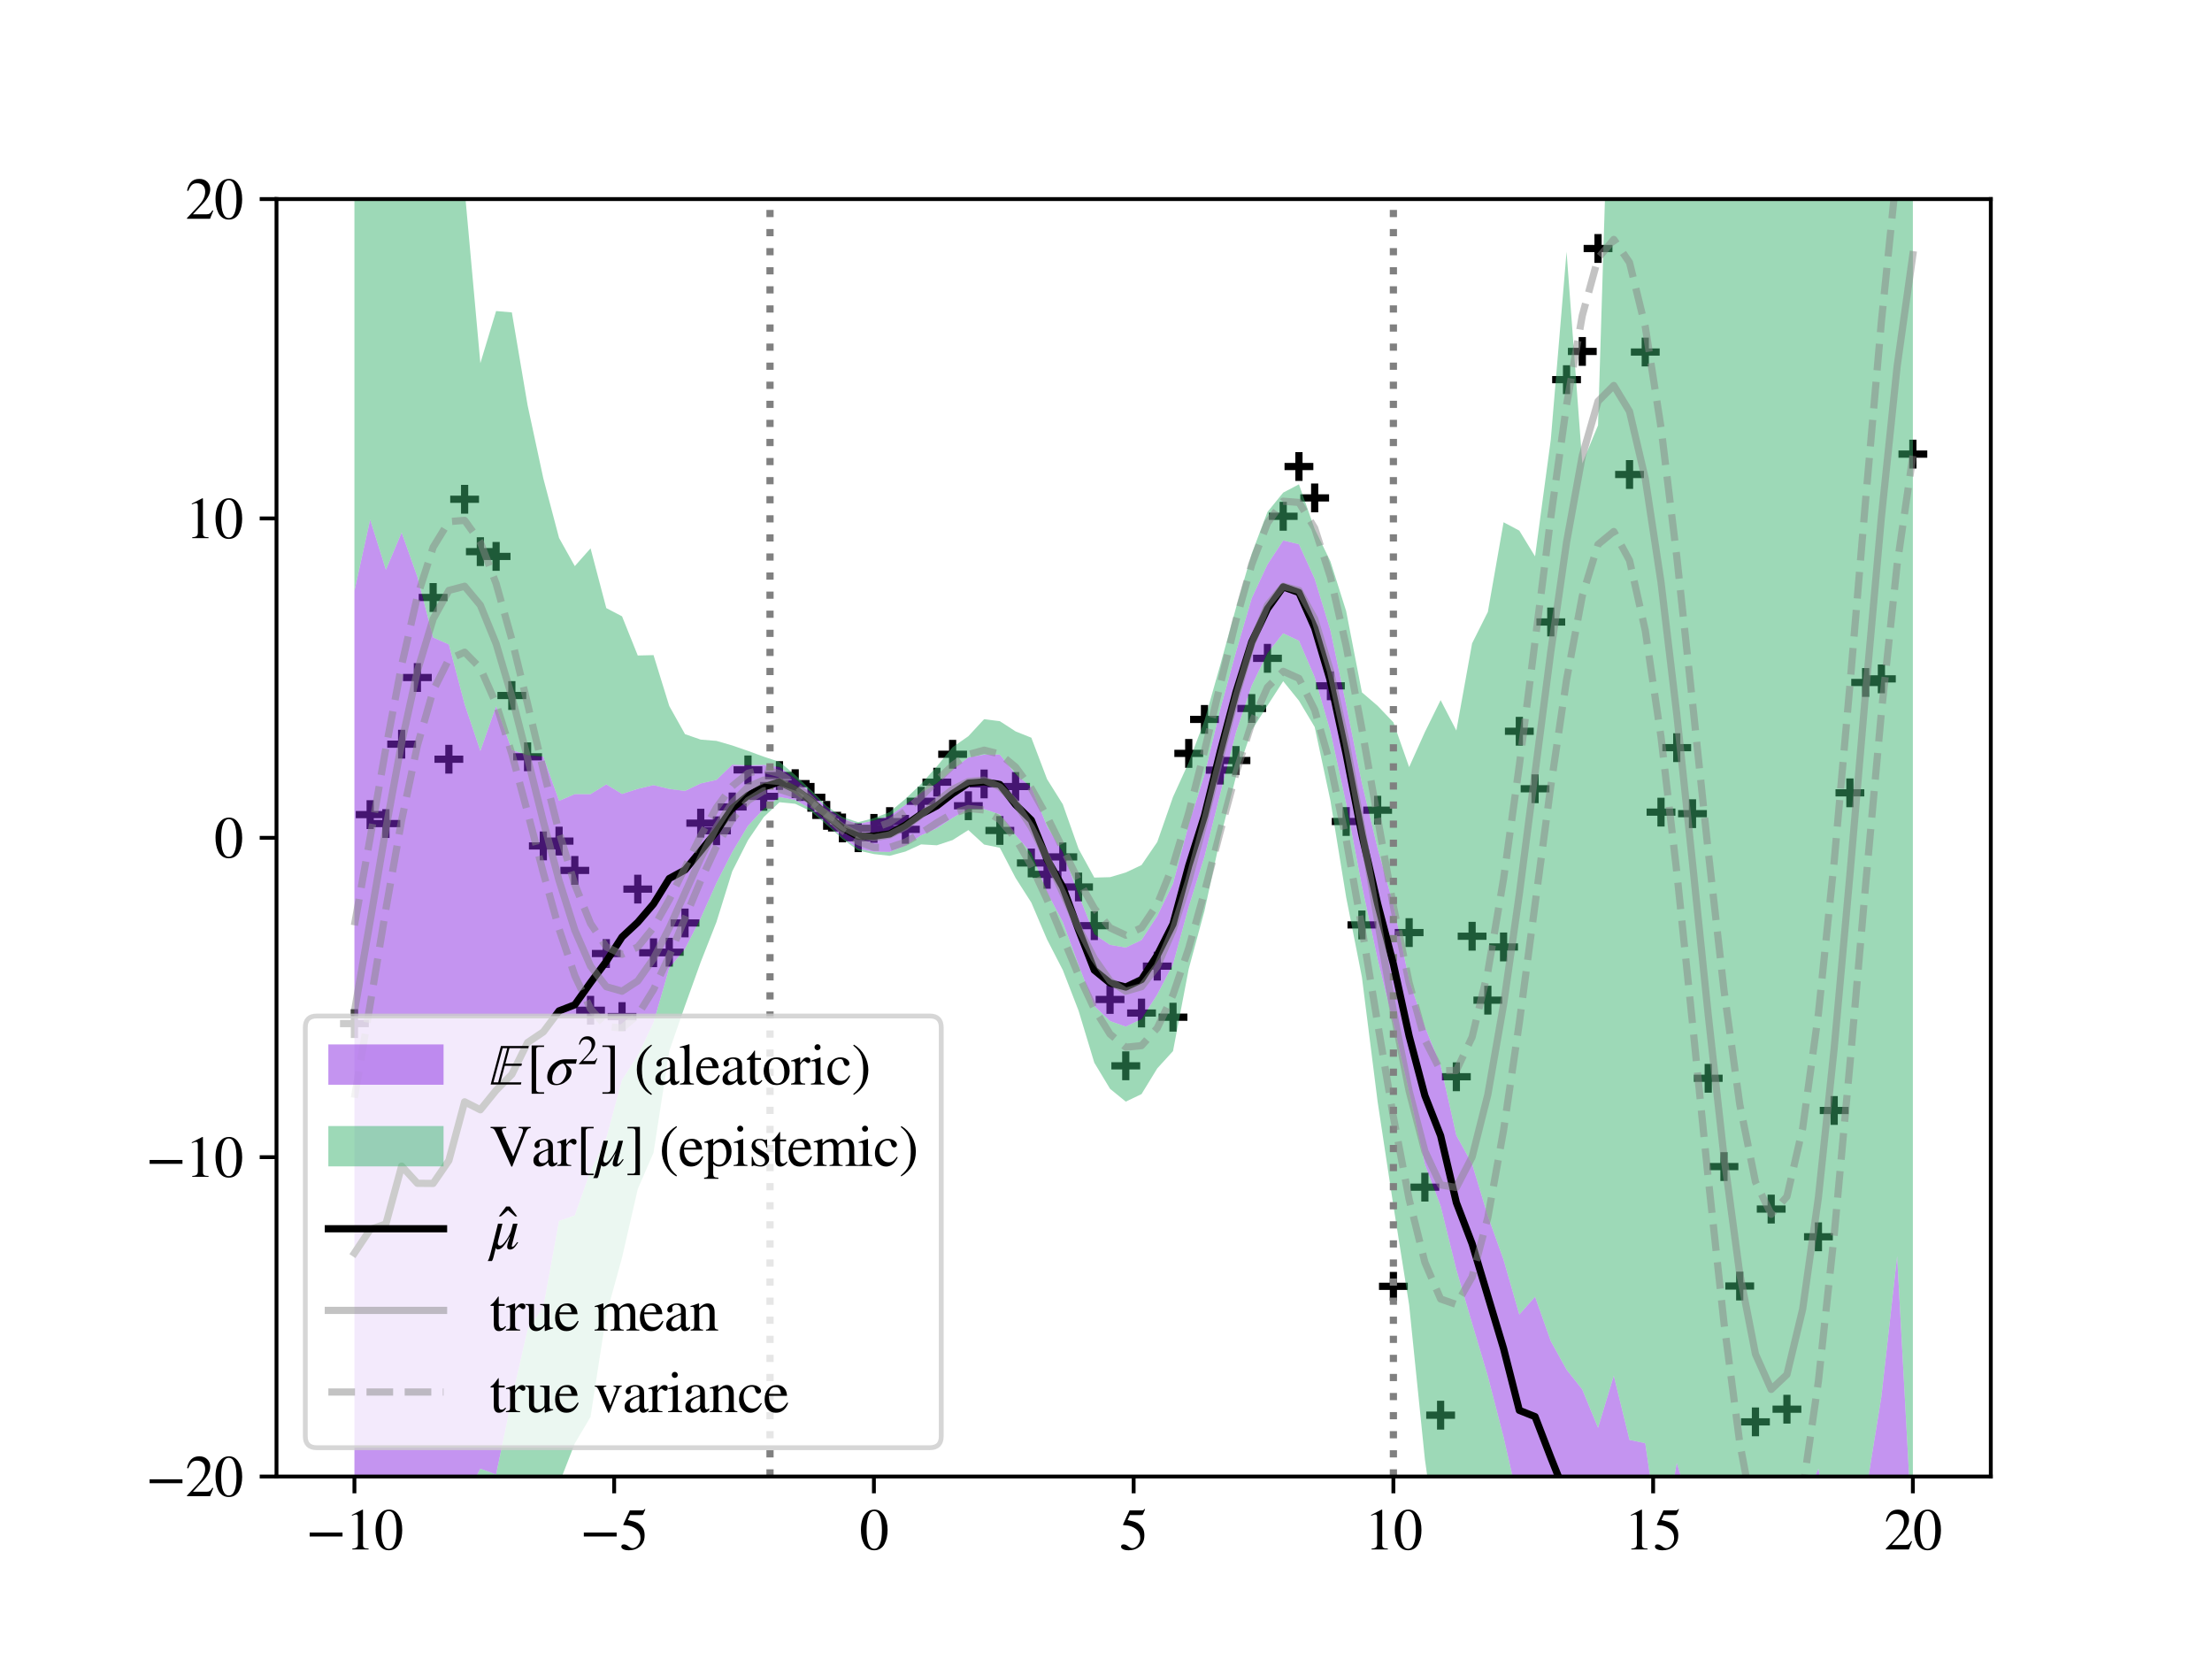 <?xml version="1.0" encoding="utf-8" standalone="no"?>
<!DOCTYPE svg PUBLIC "-//W3C//DTD SVG 1.1//EN"
  "http://www.w3.org/Graphics/SVG/1.1/DTD/svg11.dtd">
<svg xmlns:xlink="http://www.w3.org/1999/xlink" width="460.8pt" height="345.6pt" viewBox="0 0 460.8 345.6" xmlns="http://www.w3.org/2000/svg" version="1.1">
 <defs>
  <style type="text/css">*{stroke-linejoin: round; stroke-linecap: butt}</style>
 </defs>
 <g id="figure_1">
  <g id="patch_1">
   <path d="M 0 345.6 
L 460.8 345.6 
L 460.8 0 
L 0 0 
z
" style="fill: #ffffff"/>
  </g>
  <g id="axes_1">
   <g id="patch_2">
    <path d="M 57.6 307.584 
L 414.72 307.584 
L 414.72 41.472 
L 57.6 41.472 
z
" style="fill: #ffffff"/>
   </g>
   <g id="PathCollection_1">
    <defs>
     <path id="mce69dc7e3b" d="M -3 0 
L 3 0 
M 0 3 
L 0 -3 
" style="stroke: #000000; stroke-width: 1.5"/>
    </defs>
    <g clip-path="url(#pf03825f5f9)">
     <use xlink:href="#mce69dc7e3b" x="73.833" y="213.235" style="stroke: #000000; stroke-width: 1.5"/>
     <use xlink:href="#mce69dc7e3b" x="77.112" y="169.702" style="stroke: #000000; stroke-width: 1.5"/>
     <use xlink:href="#mce69dc7e3b" x="80.391" y="171.564" style="stroke: #000000; stroke-width: 1.5"/>
     <use xlink:href="#mce69dc7e3b" x="83.671" y="155.024" style="stroke: #000000; stroke-width: 1.5"/>
     <use xlink:href="#mce69dc7e3b" x="86.95" y="141.138" style="stroke: #000000; stroke-width: 1.5"/>
     <use xlink:href="#mce69dc7e3b" x="90.229" y="124.47" style="stroke: #000000; stroke-width: 1.5"/>
     <use xlink:href="#mce69dc7e3b" x="93.509" y="158.155" style="stroke: #000000; stroke-width: 1.5"/>
     <use xlink:href="#mce69dc7e3b" x="96.788" y="104.007" style="stroke: #000000; stroke-width: 1.5"/>
     <use xlink:href="#mce69dc7e3b" x="100.067" y="114.917" style="stroke: #000000; stroke-width: 1.5"/>
     <use xlink:href="#mce69dc7e3b" x="103.347" y="115.908" style="stroke: #000000; stroke-width: 1.5"/>
     <use xlink:href="#mce69dc7e3b" x="106.626" y="144.89" style="stroke: #000000; stroke-width: 1.5"/>
     <use xlink:href="#mce69dc7e3b" x="109.905" y="157.655" style="stroke: #000000; stroke-width: 1.5"/>
     <use xlink:href="#mce69dc7e3b" x="113.185" y="176.217" style="stroke: #000000; stroke-width: 1.5"/>
     <use xlink:href="#mce69dc7e3b" x="116.464" y="175.211" style="stroke: #000000; stroke-width: 1.5"/>
     <use xlink:href="#mce69dc7e3b" x="119.743" y="181.323" style="stroke: #000000; stroke-width: 1.5"/>
     <use xlink:href="#mce69dc7e3b" x="123.023" y="210.455" style="stroke: #000000; stroke-width: 1.5"/>
     <use xlink:href="#mce69dc7e3b" x="126.302" y="198.64" style="stroke: #000000; stroke-width: 1.5"/>
     <use xlink:href="#mce69dc7e3b" x="129.581" y="211.777" style="stroke: #000000; stroke-width: 1.5"/>
     <use xlink:href="#mce69dc7e3b" x="132.861" y="185.216" style="stroke: #000000; stroke-width: 1.5"/>
     <use xlink:href="#mce69dc7e3b" x="136.14" y="198.478" style="stroke: #000000; stroke-width: 1.5"/>
     <use xlink:href="#mce69dc7e3b" x="139.42" y="198.362" style="stroke: #000000; stroke-width: 1.5"/>
     <use xlink:href="#mce69dc7e3b" x="142.699" y="192.273" style="stroke: #000000; stroke-width: 1.5"/>
     <use xlink:href="#mce69dc7e3b" x="145.978" y="171.481" style="stroke: #000000; stroke-width: 1.5"/>
     <use xlink:href="#mce69dc7e3b" x="149.258" y="173.062" style="stroke: #000000; stroke-width: 1.5"/>
     <use xlink:href="#mce69dc7e3b" x="152.537" y="168.098" style="stroke: #000000; stroke-width: 1.5"/>
     <use xlink:href="#mce69dc7e3b" x="155.816" y="160.38" style="stroke: #000000; stroke-width: 1.5"/>
     <use xlink:href="#mce69dc7e3b" x="159.096" y="165.903" style="stroke: #000000; stroke-width: 1.5"/>
     <use xlink:href="#mce69dc7e3b" x="162.375" y="161.566" style="stroke: #000000; stroke-width: 1.5"/>
     <use xlink:href="#mce69dc7e3b" x="165.654" y="163.242" style="stroke: #000000; stroke-width: 1.5"/>
     <use xlink:href="#mce69dc7e3b" x="168.934" y="166.095" style="stroke: #000000; stroke-width: 1.5"/>
     <use xlink:href="#mce69dc7e3b" x="172.213" y="169.853" style="stroke: #000000; stroke-width: 1.5"/>
     <use xlink:href="#mce69dc7e3b" x="175.492" y="172.474" style="stroke: #000000; stroke-width: 1.5"/>
     <use xlink:href="#mce69dc7e3b" x="178.772" y="174.515" style="stroke: #000000; stroke-width: 1.5"/>
     <use xlink:href="#mce69dc7e3b" x="182.051" y="172.557" style="stroke: #000000; stroke-width: 1.5"/>
     <use xlink:href="#mce69dc7e3b" x="185.33" y="171.154" style="stroke: #000000; stroke-width: 1.5"/>
     <use xlink:href="#mce69dc7e3b" x="188.61" y="172.764" style="stroke: #000000; stroke-width: 1.5"/>
     <use xlink:href="#mce69dc7e3b" x="191.889" y="166.924" style="stroke: #000000; stroke-width: 1.5"/>
     <use xlink:href="#mce69dc7e3b" x="195.168" y="162.941" style="stroke: #000000; stroke-width: 1.5"/>
     <use xlink:href="#mce69dc7e3b" x="198.448" y="157.127" style="stroke: #000000; stroke-width: 1.5"/>
     <use xlink:href="#mce69dc7e3b" x="201.727" y="167.849" style="stroke: #000000; stroke-width: 1.5"/>
     <use xlink:href="#mce69dc7e3b" x="205.006" y="163.306" style="stroke: #000000; stroke-width: 1.5"/>
     <use xlink:href="#mce69dc7e3b" x="208.286" y="173.002" style="stroke: #000000; stroke-width: 1.5"/>
     <use xlink:href="#mce69dc7e3b" x="211.565" y="163.843" style="stroke: #000000; stroke-width: 1.5"/>
     <use xlink:href="#mce69dc7e3b" x="214.844" y="179.769" style="stroke: #000000; stroke-width: 1.5"/>
     <use xlink:href="#mce69dc7e3b" x="218.124" y="182.149" style="stroke: #000000; stroke-width: 1.5"/>
     <use xlink:href="#mce69dc7e3b" x="221.403" y="178.513" style="stroke: #000000; stroke-width: 1.5"/>
     <use xlink:href="#mce69dc7e3b" x="224.682" y="184.777" style="stroke: #000000; stroke-width: 1.5"/>
     <use xlink:href="#mce69dc7e3b" x="227.962" y="192.834" style="stroke: #000000; stroke-width: 1.5"/>
     <use xlink:href="#mce69dc7e3b" x="231.241" y="208.206" style="stroke: #000000; stroke-width: 1.5"/>
     <use xlink:href="#mce69dc7e3b" x="234.52" y="222.027" style="stroke: #000000; stroke-width: 1.5"/>
     <use xlink:href="#mce69dc7e3b" x="237.8" y="211.037" style="stroke: #000000; stroke-width: 1.5"/>
     <use xlink:href="#mce69dc7e3b" x="241.079" y="201.262" style="stroke: #000000; stroke-width: 1.5"/>
     <use xlink:href="#mce69dc7e3b" x="244.358" y="211.9" style="stroke: #000000; stroke-width: 1.5"/>
     <use xlink:href="#mce69dc7e3b" x="247.638" y="156.947" style="stroke: #000000; stroke-width: 1.5"/>
     <use xlink:href="#mce69dc7e3b" x="250.917" y="149.865" style="stroke: #000000; stroke-width: 1.5"/>
     <use xlink:href="#mce69dc7e3b" x="254.196" y="160.431" style="stroke: #000000; stroke-width: 1.5"/>
     <use xlink:href="#mce69dc7e3b" x="257.476" y="158.424" style="stroke: #000000; stroke-width: 1.5"/>
     <use xlink:href="#mce69dc7e3b" x="260.755" y="147.591" style="stroke: #000000; stroke-width: 1.5"/>
     <use xlink:href="#mce69dc7e3b" x="264.034" y="137.14" style="stroke: #000000; stroke-width: 1.5"/>
     <use xlink:href="#mce69dc7e3b" x="267.314" y="107.551" style="stroke: #000000; stroke-width: 1.5"/>
     <use xlink:href="#mce69dc7e3b" x="270.593" y="97.182" style="stroke: #000000; stroke-width: 1.5"/>
     <use xlink:href="#mce69dc7e3b" x="273.872" y="103.723" style="stroke: #000000; stroke-width: 1.5"/>
     <use xlink:href="#mce69dc7e3b" x="277.152" y="142.873" style="stroke: #000000; stroke-width: 1.5"/>
     <use xlink:href="#mce69dc7e3b" x="280.431" y="171.134" style="stroke: #000000; stroke-width: 1.5"/>
     <use xlink:href="#mce69dc7e3b" x="283.71" y="192.681" style="stroke: #000000; stroke-width: 1.5"/>
     <use xlink:href="#mce69dc7e3b" x="286.99" y="168.776" style="stroke: #000000; stroke-width: 1.5"/>
     <use xlink:href="#mce69dc7e3b" x="290.269" y="267.967" style="stroke: #000000; stroke-width: 1.5"/>
     <use xlink:href="#mce69dc7e3b" x="293.548" y="194.276" style="stroke: #000000; stroke-width: 1.5"/>
     <use xlink:href="#mce69dc7e3b" x="296.828" y="247.309" style="stroke: #000000; stroke-width: 1.5"/>
     <use xlink:href="#mce69dc7e3b" x="300.107" y="294.807" style="stroke: #000000; stroke-width: 1.5"/>
     <use xlink:href="#mce69dc7e3b" x="303.386" y="224.31" style="stroke: #000000; stroke-width: 1.5"/>
     <use xlink:href="#mce69dc7e3b" x="306.666" y="195.034" style="stroke: #000000; stroke-width: 1.5"/>
     <use xlink:href="#mce69dc7e3b" x="309.945" y="208.355" style="stroke: #000000; stroke-width: 1.5"/>
     <use xlink:href="#mce69dc7e3b" x="313.224" y="197.266" style="stroke: #000000; stroke-width: 1.5"/>
     <use xlink:href="#mce69dc7e3b" x="316.504" y="152.338" style="stroke: #000000; stroke-width: 1.5"/>
     <use xlink:href="#mce69dc7e3b" x="319.783" y="164.314" style="stroke: #000000; stroke-width: 1.5"/>
     <use xlink:href="#mce69dc7e3b" x="323.062" y="129.571" style="stroke: #000000; stroke-width: 1.5"/>
     <use xlink:href="#mce69dc7e3b" x="326.342" y="79.09" style="stroke: #000000; stroke-width: 1.5"/>
     <use xlink:href="#mce69dc7e3b" x="329.621" y="73.214" style="stroke: #000000; stroke-width: 1.5"/>
     <use xlink:href="#mce69dc7e3b" x="332.9" y="51.765" style="stroke: #000000; stroke-width: 1.5"/>
     <use xlink:href="#mce69dc7e3b" x="336.18" y="37.75" style="stroke: #000000; stroke-width: 1.5"/>
     <use xlink:href="#mce69dc7e3b" x="339.459" y="98.841" style="stroke: #000000; stroke-width: 1.5"/>
     <use xlink:href="#mce69dc7e3b" x="342.739" y="73.331" style="stroke: #000000; stroke-width: 1.5"/>
     <use xlink:href="#mce69dc7e3b" x="346.018" y="169.18" style="stroke: #000000; stroke-width: 1.5"/>
     <use xlink:href="#mce69dc7e3b" x="349.297" y="155.748" style="stroke: #000000; stroke-width: 1.5"/>
     <use xlink:href="#mce69dc7e3b" x="352.577" y="169.503" style="stroke: #000000; stroke-width: 1.5"/>
     <use xlink:href="#mce69dc7e3b" x="355.856" y="224.624" style="stroke: #000000; stroke-width: 1.5"/>
     <use xlink:href="#mce69dc7e3b" x="359.135" y="243.024" style="stroke: #000000; stroke-width: 1.5"/>
     <use xlink:href="#mce69dc7e3b" x="362.415" y="267.904" style="stroke: #000000; stroke-width: 1.5"/>
     <use xlink:href="#mce69dc7e3b" x="365.694" y="296.203" style="stroke: #000000; stroke-width: 1.5"/>
     <use xlink:href="#mce69dc7e3b" x="368.973" y="251.872" style="stroke: #000000; stroke-width: 1.5"/>
     <use xlink:href="#mce69dc7e3b" x="372.253" y="293.563" style="stroke: #000000; stroke-width: 1.5"/>
     <use xlink:href="#mce69dc7e3b" x="375.532" y="324.028" style="stroke: #000000; stroke-width: 1.5"/>
     <use xlink:href="#mce69dc7e3b" x="378.811" y="257.647" style="stroke: #000000; stroke-width: 1.5"/>
     <use xlink:href="#mce69dc7e3b" x="382.091" y="231.333" style="stroke: #000000; stroke-width: 1.5"/>
     <use xlink:href="#mce69dc7e3b" x="385.37" y="165.16" style="stroke: #000000; stroke-width: 1.5"/>
     <use xlink:href="#mce69dc7e3b" x="388.649" y="142.173" style="stroke: #000000; stroke-width: 1.5"/>
     <use xlink:href="#mce69dc7e3b" x="391.929" y="141.425" style="stroke: #000000; stroke-width: 1.5"/>
     <use xlink:href="#mce69dc7e3b" x="395.208" y="14.422" style="stroke: #000000; stroke-width: 1.5"/>
     <use xlink:href="#mce69dc7e3b" x="398.487" y="94.599" style="stroke: #000000; stroke-width: 1.5"/>
    </g>
   </g>
   <g id="PolyCollection_1">
    <path d="M 73.833 123.075 
L 73.833 399.024 
L 77.112 404.033 
L 80.391 391.246 
L 83.671 374.915 
L 86.95 372.848 
L 90.229 360.262 
L 93.509 349.27 
L 96.788 312.377 
L 100.067 305.958 
L 103.347 307.176 
L 106.626 291.403 
L 109.905 277.02 
L 113.185 272.325 
L 116.464 254.343 
L 119.743 253.203 
L 123.023 243.961 
L 126.302 237.16 
L 129.581 224.992 
L 132.861 219.921 
L 136.14 213.056 
L 139.42 201.671 
L 142.699 197.688 
L 145.978 191.273 
L 149.258 183.942 
L 152.537 177.519 
L 155.816 172.041 
L 159.096 168.523 
L 162.375 166.045 
L 165.654 166.667 
L 168.934 168.511 
L 172.213 171.52 
L 175.492 174.445 
L 178.772 176.807 
L 182.051 177.433 
L 185.33 177.484 
L 188.61 176.159 
L 191.889 174.024 
L 195.168 172.569 
L 198.448 170.393 
L 201.727 168.485 
L 205.006 168.558 
L 208.286 169.653 
L 211.565 173.991 
L 214.844 177.712 
L 218.124 185.891 
L 221.403 192.123 
L 224.682 201.027 
L 227.962 209.582 
L 231.241 212.716 
L 234.52 213.865 
L 237.8 212.3 
L 241.079 207.19 
L 244.358 200.905 
L 247.638 188.914 
L 250.917 178.449 
L 254.196 165.426 
L 257.476 152.61 
L 260.755 142.839 
L 264.034 136.063 
L 267.314 131.941 
L 270.593 133.486 
L 273.872 141.091 
L 277.152 152.431 
L 280.431 167.443 
L 283.71 184.621 
L 286.99 199.861 
L 290.269 213.19 
L 293.548 227.488 
L 296.828 242.57 
L 300.107 251.24 
L 303.386 264.534 
L 306.666 275.709 
L 309.945 286.717 
L 313.224 299.421 
L 316.504 313.766 
L 319.783 320.095 
L 323.062 327.877 
L 326.342 338.384 
L 329.621 344.117 
L 332.9 356.848 
L 336.18 371.35 
L 339.459 383.46 
L 342.739 384.739 
L 346.018 394.614 
L 349.297 394.977 
L 352.577 418.881 
L 355.856 418.574 
L 359.135 430.039 
L 362.415 446.334 
L 365.694 443.318 
L 368.973 461.985 
L 372.253 473.267 
L 375.532 506.091 
L 378.811 504.112 
L 382.091 512.991 
L 385.37 521.235 
L 388.649 539.132 
L 391.929 566.972 
L 395.208 628.506 
L 398.487 551.203 
L 398.487 321.859 
L 398.487 321.859 
L 395.208 261.658 
L 391.929 290.91 
L 388.649 311.191 
L 385.37 329.628 
L 382.091 323.772 
L 378.811 305.938 
L 375.532 313.05 
L 372.253 325.534 
L 368.973 324.439 
L 365.694 324.112 
L 362.415 319.021 
L 359.135 314.357 
L 355.856 320.426 
L 352.577 315.111 
L 349.297 304.744 
L 346.018 323.236 
L 342.739 300.646 
L 339.459 299.95 
L 336.18 286.57 
L 332.9 297.43 
L 329.621 289.459 
L 326.342 285.313 
L 323.062 279.385 
L 319.783 270.123 
L 316.504 273.841 
L 313.224 262.43 
L 309.945 253.293 
L 306.666 242.469 
L 303.386 236.521 
L 300.107 221.923 
L 296.828 213.892 
L 293.548 204.142 
L 290.269 188.468 
L 286.99 176.731 
L 283.71 163.16 
L 280.431 146.788 
L 277.152 131.294 
L 273.872 120.553 
L 270.593 113.371 
L 267.314 112.588 
L 264.034 117.578 
L 260.755 124.622 
L 257.476 135.802 
L 254.196 147.78 
L 250.917 161.386 
L 247.638 171.726 
L 244.358 184.078 
L 241.079 190.78 
L 237.8 195.828 
L 234.52 197.38 
L 231.241 196.832 
L 227.962 194.613 
L 224.682 186.333 
L 221.403 177.507 
L 218.124 172.139 
L 214.844 163.99 
L 211.565 161.262 
L 208.286 157.19 
L 205.006 157.196 
L 201.727 157.8 
L 198.448 160.257 
L 195.168 163.175 
L 191.889 165.189 
L 188.61 167.658 
L 185.33 169.965 
L 182.051 170.918 
L 178.772 171.644 
L 175.492 170.512 
L 172.213 168.224 
L 168.934 165.073 
L 165.654 162.216 
L 162.375 159.776 
L 159.096 159.328 
L 155.816 159.419 
L 152.537 159.289 
L 149.258 162.457 
L 145.978 163.202 
L 142.699 164.758 
L 139.42 164.345 
L 136.14 163.553 
L 132.861 164.336 
L 129.581 165.395 
L 126.302 163.4 
L 123.023 165.432 
L 119.743 165.425 
L 116.464 166.833 
L 113.185 157.603 
L 109.905 157.337 
L 106.626 156.206 
L 103.347 147.102 
L 100.067 156.421 
L 96.788 146.679 
L 93.509 134.246 
L 90.229 132.801 
L 86.95 120.159 
L 83.671 110.929 
L 80.391 118.684 
L 77.112 108.232 
L 73.833 123.075 
z
" clip-path="url(#pf03825f5f9)" style="fill: #8a2be2; fill-opacity: 0.502"/>
   </g>
   <g id="PolyCollection_2">
    <path d="M 73.833 399.024 
L 73.833 619.06 
L 77.112 568.905 
L 80.391 542.039 
L 83.671 506.644 
L 86.95 510.33 
L 90.229 473.907 
L 93.509 469.469 
L 96.788 419.658 
L 100.067 386.716 
L 103.347 389.48 
L 106.626 382.533 
L 109.905 349.949 
L 113.185 330.271 
L 116.464 309.106 
L 119.743 300.696 
L 123.023 295.164 
L 126.302 273.884 
L 129.581 261.995 
L 132.861 247.704 
L 136.14 240.135 
L 139.42 218.942 
L 142.699 209.511 
L 145.978 200.403 
L 149.258 192.057 
L 152.537 181.519 
L 155.816 175.036 
L 159.096 170.223 
L 162.375 167.117 
L 165.654 167.444 
L 168.934 169.01 
L 172.213 171.844 
L 175.492 174.76 
L 178.772 177.168 
L 182.051 177.92 
L 185.33 178.282 
L 188.61 177.396 
L 191.889 175.901 
L 195.168 176.087 
L 198.448 175.002 
L 201.727 172.918 
L 205.006 175.933 
L 208.286 176.608 
L 211.565 182.891 
L 214.844 188.028 
L 218.124 195.714 
L 221.403 202.079 
L 224.682 210.532 
L 227.962 221.378 
L 231.241 226.817 
L 234.52 229.49 
L 237.8 227.919 
L 241.079 222.565 
L 244.358 218.964 
L 247.638 201.817 
L 250.917 189.737 
L 254.196 174.654 
L 257.476 161.781 
L 260.755 152.116 
L 264.034 146.986 
L 267.314 141.91 
L 270.593 145.963 
L 273.872 151.443 
L 277.152 166.779 
L 280.431 186.917 
L 283.71 203.552 
L 286.99 229.553 
L 290.269 251.184 
L 293.548 271.829 
L 296.828 303.959 
L 300.107 327.314 
L 303.386 348.865 
L 306.666 384.156 
L 309.945 412.536 
L 313.224 453.054 
L 316.504 477.069 
L 319.783 474.312 
L 323.062 515.712 
L 326.342 571.254 
L 329.621 537.043 
L 332.9 565.678 
L 336.18 676.757 
L 339.459 654.193 
L 342.739 676.853 
L 346.018 755.813 
L 349.297 738.322 
L 352.577 731.618 
L 355.856 783.137 
L 359.135 960.49 
L 362.415 884.256 
L 365.694 893.505 
L 368.973 847.532 
L 372.253 1026.361 
L 375.532 1000.727 
L 378.811 1131.962 
L 382.091 1085.213 
L 385.37 1008.853 
L 388.649 1237.594 
L 391.929 1194.69 
L 395.208 1258.008 
L 398.487 1268.611 
L 398.487 551.203 
L 398.487 551.203 
L 395.208 628.506 
L 391.929 566.972 
L 388.649 539.132 
L 385.37 521.235 
L 382.091 512.991 
L 378.811 504.112 
L 375.532 506.091 
L 372.253 473.267 
L 368.973 461.985 
L 365.694 443.318 
L 362.415 446.334 
L 359.135 430.039 
L 355.856 418.574 
L 352.577 418.881 
L 349.297 394.977 
L 346.018 394.614 
L 342.739 384.739 
L 339.459 383.46 
L 336.18 371.35 
L 332.9 356.848 
L 329.621 344.117 
L 326.342 338.384 
L 323.062 327.877 
L 319.783 320.095 
L 316.504 313.766 
L 313.224 299.421 
L 309.945 286.717 
L 306.666 275.709 
L 303.386 264.534 
L 300.107 251.24 
L 296.828 242.57 
L 293.548 227.488 
L 290.269 213.19 
L 286.99 199.861 
L 283.71 184.621 
L 280.431 167.443 
L 277.152 152.431 
L 273.872 141.091 
L 270.593 133.486 
L 267.314 131.941 
L 264.034 136.063 
L 260.755 142.839 
L 257.476 152.61 
L 254.196 165.426 
L 250.917 178.449 
L 247.638 188.914 
L 244.358 200.905 
L 241.079 207.19 
L 237.8 212.3 
L 234.52 213.865 
L 231.241 212.716 
L 227.962 209.582 
L 224.682 201.027 
L 221.403 192.123 
L 218.124 185.891 
L 214.844 177.712 
L 211.565 173.991 
L 208.286 169.653 
L 205.006 168.558 
L 201.727 168.485 
L 198.448 170.393 
L 195.168 172.569 
L 191.889 174.024 
L 188.61 176.159 
L 185.33 177.484 
L 182.051 177.433 
L 178.772 176.807 
L 175.492 174.445 
L 172.213 171.52 
L 168.934 168.511 
L 165.654 166.667 
L 162.375 166.045 
L 159.096 168.523 
L 155.816 172.041 
L 152.537 177.519 
L 149.258 183.942 
L 145.978 191.273 
L 142.699 197.688 
L 139.42 201.671 
L 136.14 213.056 
L 132.861 219.921 
L 129.581 224.992 
L 126.302 237.16 
L 123.023 243.961 
L 119.743 253.203 
L 116.464 254.343 
L 113.185 272.325 
L 109.905 277.02 
L 106.626 291.403 
L 103.347 307.176 
L 100.067 305.958 
L 96.788 312.377 
L 93.509 349.27 
L 90.229 360.262 
L 86.95 372.848 
L 83.671 374.915 
L 80.391 391.246 
L 77.112 404.033 
L 73.833 399.024 
z
" clip-path="url(#pf03825f5f9)" style="fill: #3cb371; fill-opacity: 0.502"/>
   </g>
   <g id="PolyCollection_3">
    <path d="M 73.833 123.075 
L 73.833 -96.962 
L 77.112 -56.64 
L 80.391 -32.109 
L 83.671 -20.799 
L 86.95 -17.323 
L 90.229 19.157 
L 93.509 14.047 
L 96.788 39.397 
L 100.067 75.664 
L 103.347 64.798 
L 106.626 65.077 
L 109.905 84.408 
L 113.185 99.658 
L 116.464 112.07 
L 119.743 117.932 
L 123.023 114.229 
L 126.302 126.676 
L 129.581 128.391 
L 132.861 136.554 
L 136.14 136.473 
L 139.42 147.073 
L 142.699 152.935 
L 145.978 154.072 
L 149.258 154.342 
L 152.537 155.29 
L 155.816 156.424 
L 159.096 157.629 
L 162.375 158.704 
L 165.654 161.438 
L 168.934 164.574 
L 172.213 167.899 
L 175.492 170.198 
L 178.772 171.283 
L 182.051 170.431 
L 185.33 169.167 
L 188.61 166.421 
L 191.889 163.312 
L 195.168 159.657 
L 198.448 155.649 
L 201.727 153.368 
L 205.006 149.821 
L 208.286 150.235 
L 211.565 152.362 
L 214.844 153.675 
L 218.124 162.315 
L 221.403 167.551 
L 224.682 176.828 
L 227.962 182.817 
L 231.241 182.731 
L 234.52 181.754 
L 237.8 180.209 
L 241.079 175.405 
L 244.358 166.019 
L 247.638 158.823 
L 250.917 150.097 
L 254.196 138.552 
L 257.476 126.631 
L 260.755 115.344 
L 264.034 106.654 
L 267.314 102.619 
L 270.593 100.895 
L 273.872 110.201 
L 277.152 116.946 
L 280.431 127.313 
L 283.71 144.229 
L 286.99 147.039 
L 290.269 150.474 
L 293.548 159.802 
L 296.828 152.504 
L 300.107 145.849 
L 303.386 152.189 
L 306.666 134.022 
L 309.945 127.474 
L 313.224 108.797 
L 316.504 110.538 
L 319.783 115.906 
L 323.062 91.551 
L 326.342 52.443 
L 329.621 96.532 
L 332.9 88.6 
L 336.18 -18.837 
L 339.459 29.216 
L 342.739 8.532 
L 346.018 -37.964 
L 349.297 -38.601 
L 352.577 2.374 
L 355.856 -44.136 
L 359.135 -216.093 
L 362.415 -118.901 
L 365.694 -126.075 
L 368.973 -61.108 
L 372.253 -227.56 
L 375.532 -181.586 
L 378.811 -321.911 
L 382.091 -248.45 
L 385.37 -157.99 
L 388.649 -387.271 
L 391.929 -336.808 
L 395.208 -367.843 
L 398.487 -395.548 
L 398.487 321.859 
L 398.487 321.859 
L 395.208 261.658 
L 391.929 290.91 
L 388.649 311.191 
L 385.37 329.628 
L 382.091 323.772 
L 378.811 305.938 
L 375.532 313.05 
L 372.253 325.534 
L 368.973 324.439 
L 365.694 324.112 
L 362.415 319.021 
L 359.135 314.357 
L 355.856 320.426 
L 352.577 315.111 
L 349.297 304.744 
L 346.018 323.236 
L 342.739 300.646 
L 339.459 299.95 
L 336.18 286.57 
L 332.9 297.43 
L 329.621 289.459 
L 326.342 285.313 
L 323.062 279.385 
L 319.783 270.123 
L 316.504 273.841 
L 313.224 262.43 
L 309.945 253.293 
L 306.666 242.469 
L 303.386 236.521 
L 300.107 221.923 
L 296.828 213.892 
L 293.548 204.142 
L 290.269 188.468 
L 286.99 176.731 
L 283.71 163.16 
L 280.431 146.788 
L 277.152 131.294 
L 273.872 120.553 
L 270.593 113.371 
L 267.314 112.588 
L 264.034 117.578 
L 260.755 124.622 
L 257.476 135.802 
L 254.196 147.78 
L 250.917 161.386 
L 247.638 171.726 
L 244.358 184.078 
L 241.079 190.78 
L 237.8 195.828 
L 234.52 197.38 
L 231.241 196.832 
L 227.962 194.613 
L 224.682 186.333 
L 221.403 177.507 
L 218.124 172.139 
L 214.844 163.99 
L 211.565 161.262 
L 208.286 157.19 
L 205.006 157.196 
L 201.727 157.8 
L 198.448 160.257 
L 195.168 163.175 
L 191.889 165.189 
L 188.61 167.658 
L 185.33 169.965 
L 182.051 170.918 
L 178.772 171.644 
L 175.492 170.512 
L 172.213 168.224 
L 168.934 165.073 
L 165.654 162.216 
L 162.375 159.776 
L 159.096 159.328 
L 155.816 159.419 
L 152.537 159.289 
L 149.258 162.457 
L 145.978 163.202 
L 142.699 164.758 
L 139.42 164.345 
L 136.14 163.553 
L 132.861 164.336 
L 129.581 165.395 
L 126.302 163.4 
L 123.023 165.432 
L 119.743 165.425 
L 116.464 166.833 
L 113.185 157.603 
L 109.905 157.337 
L 106.626 156.206 
L 103.347 147.102 
L 100.067 156.421 
L 96.788 146.679 
L 93.509 134.246 
L 90.229 132.801 
L 86.95 120.159 
L 83.671 110.929 
L 80.391 118.684 
L 77.112 108.232 
L 73.833 123.075 
z
" clip-path="url(#pf03825f5f9)" style="fill: #3cb371; fill-opacity: 0.502"/>
   </g>
   <g id="matplotlib.axis_1">
    <g id="xtick_1">
     <g id="line2d_1">
      <defs>
       <path id="m2f0bbb828e" d="M 0 0 
L 0 3.5 
" style="stroke: #000000; stroke-width: 0.8"/>
      </defs>
      <g>
       <use xlink:href="#m2f0bbb828e" x="73.833" y="307.584" style="stroke: #000000; stroke-width: 0.8"/>
      </g>
     </g>
     <g id="text_1">
      <!-- −10 -->
      <g transform="translate(63.723 322.78)scale(0.12 -0.12)">
       <defs>
        <path id="STIXGeneral-Regular-2212" d="M 3974 1408 
L 410 1408 
L 410 1830 
L 3974 1830 
L 3974 1408 
z
" transform="scale(0.016)"/>
        <path id="STIXGeneral-Regular-31" d="M 2522 0 
L 755 0 
L 755 96 
Q 1107 115 1235 227 
Q 1363 339 1363 608 
L 1363 3482 
Q 1363 3795 1171 3795 
Q 1082 3795 883 3718 
L 710 3654 
L 710 3744 
L 1856 4326 
L 1914 4307 
L 1914 486 
Q 1914 275 2042 185 
Q 2170 96 2522 96 
L 2522 0 
z
" transform="scale(0.016)"/>
        <path id="STIXGeneral-Regular-30" d="M 3046 2112 
Q 3046 1683 2963 1302 
Q 2880 922 2717 602 
Q 2554 282 2266 96 
Q 1978 -90 1600 -90 
Q 1210 -90 915 108 
Q 621 307 461 640 
Q 301 973 227 1350 
Q 154 1728 154 2150 
Q 154 2746 301 3222 
Q 448 3699 790 4012 
Q 1133 4326 1626 4326 
Q 2253 4326 2649 3712 
Q 3046 3098 3046 2112 
z
M 2432 2080 
Q 2432 3091 2217 3625 
Q 2003 4160 1587 4160 
Q 1190 4160 979 3622 
Q 768 3085 768 2106 
Q 768 1120 979 598 
Q 1190 77 1600 77 
Q 2003 77 2217 598 
Q 2432 1120 2432 2080 
z
" transform="scale(0.016)"/>
       </defs>
       <use xlink:href="#STIXGeneral-Regular-2212"/>
       <use xlink:href="#STIXGeneral-Regular-31" x="68.5"/>
       <use xlink:href="#STIXGeneral-Regular-30" x="118.5"/>
      </g>
     </g>
    </g>
    <g id="xtick_2">
     <g id="line2d_2">
      <g>
       <use xlink:href="#m2f0bbb828e" x="127.942" y="307.584" style="stroke: #000000; stroke-width: 0.8"/>
      </g>
     </g>
     <g id="text_2">
      <!-- −5 -->
      <g transform="translate(120.832 322.78)scale(0.12 -0.12)">
       <defs>
        <path id="STIXGeneral-Regular-35" d="M 2803 4358 
L 2573 3814 
Q 2534 3731 2400 3731 
L 1158 3731 
L 902 3187 
Q 1606 3053 1920 2896 
Q 2234 2739 2502 2368 
Q 2726 2061 2726 1555 
Q 2726 1094 2576 780 
Q 2426 467 2099 224 
Q 1664 -90 1011 -90 
Q 646 -90 422 19 
Q 198 128 198 307 
Q 198 550 486 550 
Q 717 550 960 352 
Q 1210 147 1414 147 
Q 1747 147 2012 480 
Q 2278 813 2278 1229 
Q 2278 1843 1850 2189 
Q 1293 2637 486 2637 
Q 410 2637 410 2688 
L 416 2720 
L 1114 4237 
L 2438 4237 
Q 2547 4237 2608 4269 
Q 2669 4301 2746 4403 
L 2803 4358 
z
" transform="scale(0.016)"/>
       </defs>
       <use xlink:href="#STIXGeneral-Regular-2212"/>
       <use xlink:href="#STIXGeneral-Regular-35" x="68.5"/>
      </g>
     </g>
    </g>
    <g id="xtick_3">
     <g id="line2d_3">
      <g>
       <use xlink:href="#m2f0bbb828e" x="182.051" y="307.584" style="stroke: #000000; stroke-width: 0.8"/>
      </g>
     </g>
     <g id="text_3">
      <!-- 0 -->
      <g transform="translate(179.051 322.78)scale(0.12 -0.12)">
       <use xlink:href="#STIXGeneral-Regular-30"/>
      </g>
     </g>
    </g>
    <g id="xtick_4">
     <g id="line2d_4">
      <g>
       <use xlink:href="#m2f0bbb828e" x="236.16" y="307.584" style="stroke: #000000; stroke-width: 0.8"/>
      </g>
     </g>
     <g id="text_4">
      <!-- 5 -->
      <g transform="translate(233.16 322.78)scale(0.12 -0.12)">
       <use xlink:href="#STIXGeneral-Regular-35"/>
      </g>
     </g>
    </g>
    <g id="xtick_5">
     <g id="line2d_5">
      <g>
       <use xlink:href="#m2f0bbb828e" x="290.269" y="307.584" style="stroke: #000000; stroke-width: 0.8"/>
      </g>
     </g>
     <g id="text_5">
      <!-- 10 -->
      <g transform="translate(284.269 322.78)scale(0.12 -0.12)">
       <use xlink:href="#STIXGeneral-Regular-31"/>
       <use xlink:href="#STIXGeneral-Regular-30" x="50"/>
      </g>
     </g>
    </g>
    <g id="xtick_6">
     <g id="line2d_6">
      <g>
       <use xlink:href="#m2f0bbb828e" x="344.378" y="307.584" style="stroke: #000000; stroke-width: 0.8"/>
      </g>
     </g>
     <g id="text_6">
      <!-- 15 -->
      <g transform="translate(338.378 322.78)scale(0.12 -0.12)">
       <use xlink:href="#STIXGeneral-Regular-31"/>
       <use xlink:href="#STIXGeneral-Regular-35" x="50"/>
      </g>
     </g>
    </g>
    <g id="xtick_7">
     <g id="line2d_7">
      <g>
       <use xlink:href="#m2f0bbb828e" x="398.487" y="307.584" style="stroke: #000000; stroke-width: 0.8"/>
      </g>
     </g>
     <g id="text_7">
      <!-- 20 -->
      <g transform="translate(392.487 322.78)scale(0.12 -0.12)">
       <defs>
        <path id="STIXGeneral-Regular-32" d="M 3034 877 
L 2688 0 
L 186 0 
L 186 77 
L 1325 1286 
Q 1773 1754 1965 2144 
Q 2157 2534 2157 2950 
Q 2157 3379 1920 3616 
Q 1683 3853 1267 3853 
Q 922 3853 720 3673 
Q 518 3494 326 3021 
L 192 3053 
Q 301 3648 630 3987 
Q 960 4326 1523 4326 
Q 2054 4326 2380 4006 
Q 2707 3686 2707 3200 
Q 2707 2477 1888 1613 
L 832 486 
L 2330 486 
Q 2541 486 2665 569 
Q 2790 653 2944 915 
L 3034 877 
z
" transform="scale(0.016)"/>
       </defs>
       <use xlink:href="#STIXGeneral-Regular-32"/>
       <use xlink:href="#STIXGeneral-Regular-30" x="50"/>
      </g>
     </g>
    </g>
   </g>
   <g id="matplotlib.axis_2">
    <g id="ytick_1">
     <g id="line2d_8">
      <defs>
       <path id="m9db6feff26" d="M 0 0 
L -3.5 0 
" style="stroke: #000000; stroke-width: 0.8"/>
      </defs>
      <g>
       <use xlink:href="#m9db6feff26" x="57.6" y="307.584" style="stroke: #000000; stroke-width: 0.8"/>
      </g>
     </g>
     <g id="text_8">
      <!-- −20 -->
      <g transform="translate(30.38 311.682)scale(0.12 -0.12)">
       <use xlink:href="#STIXGeneral-Regular-2212"/>
       <use xlink:href="#STIXGeneral-Regular-32" x="68.5"/>
       <use xlink:href="#STIXGeneral-Regular-30" x="118.5"/>
      </g>
     </g>
    </g>
    <g id="ytick_2">
     <g id="line2d_9">
      <g>
       <use xlink:href="#m9db6feff26" x="57.6" y="241.056" style="stroke: #000000; stroke-width: 0.8"/>
      </g>
     </g>
     <g id="text_9">
      <!-- −10 -->
      <g transform="translate(30.38 245.154)scale(0.12 -0.12)">
       <use xlink:href="#STIXGeneral-Regular-2212"/>
       <use xlink:href="#STIXGeneral-Regular-31" x="68.5"/>
       <use xlink:href="#STIXGeneral-Regular-30" x="118.5"/>
      </g>
     </g>
    </g>
    <g id="ytick_3">
     <g id="line2d_10">
      <g>
       <use xlink:href="#m9db6feff26" x="57.6" y="174.528" style="stroke: #000000; stroke-width: 0.8"/>
      </g>
     </g>
     <g id="text_10">
      <!-- 0 -->
      <g transform="translate(44.6 178.626)scale(0.12 -0.12)">
       <use xlink:href="#STIXGeneral-Regular-30"/>
      </g>
     </g>
    </g>
    <g id="ytick_4">
     <g id="line2d_11">
      <g>
       <use xlink:href="#m9db6feff26" x="57.6" y="108" style="stroke: #000000; stroke-width: 0.8"/>
      </g>
     </g>
     <g id="text_11">
      <!-- 10 -->
      <g transform="translate(38.6 112.098)scale(0.12 -0.12)">
       <use xlink:href="#STIXGeneral-Regular-31"/>
       <use xlink:href="#STIXGeneral-Regular-30" x="50"/>
      </g>
     </g>
    </g>
    <g id="ytick_5">
     <g id="line2d_12">
      <g>
       <use xlink:href="#m9db6feff26" x="57.6" y="41.472" style="stroke: #000000; stroke-width: 0.8"/>
      </g>
     </g>
     <g id="text_12">
      <!-- 20 -->
      <g transform="translate(38.6 45.57)scale(0.12 -0.12)">
       <use xlink:href="#STIXGeneral-Regular-32"/>
       <use xlink:href="#STIXGeneral-Regular-30" x="50"/>
      </g>
     </g>
    </g>
   </g>
   <g id="line2d_13">
    <path d="M 160.407 307.584 
L 160.407 41.472 
" clip-path="url(#pf03825f5f9)" style="fill: none; stroke-dasharray: 1.5,2.475; stroke-dashoffset: 0; stroke: #808080; stroke-width: 1.5"/>
   </g>
   <g id="line2d_14">
    <path d="M 290.269 307.584 
L 290.269 41.472 
" clip-path="url(#pf03825f5f9)" style="fill: none; stroke-dasharray: 1.5,2.475; stroke-dashoffset: 0; stroke: #808080; stroke-width: 1.5"/>
   </g>
   <g id="line2d_15">
    <path d="M 73.833 261.049 
L 77.112 256.132 
L 80.391 254.965 
L 83.671 242.922 
L 86.95 246.503 
L 90.229 246.532 
L 93.509 241.758 
L 96.788 229.528 
L 100.067 231.19 
L 103.347 227.139 
L 106.626 223.805 
L 109.905 217.178 
L 113.185 214.964 
L 116.464 210.588 
L 119.743 209.314 
L 123.023 204.697 
L 126.302 200.28 
L 129.581 195.193 
L 132.861 192.129 
L 136.14 188.304 
L 139.42 183.008 
L 142.699 181.223 
L 145.978 177.238 
L 149.258 173.199 
L 152.537 168.404 
L 155.816 165.73 
L 159.096 163.926 
L 162.375 162.91 
L 165.654 164.441 
L 168.934 166.792 
L 172.213 169.872 
L 175.492 172.479 
L 178.772 174.226 
L 182.051 174.176 
L 185.33 173.725 
L 188.61 171.908 
L 191.889 169.606 
L 195.168 167.872 
L 198.448 165.325 
L 201.727 163.143 
L 205.006 162.877 
L 208.286 163.422 
L 211.565 167.626 
L 214.844 170.851 
L 218.124 179.015 
L 221.403 184.815 
L 224.682 193.68 
L 227.962 202.097 
L 231.241 204.774 
L 234.52 205.622 
L 237.8 204.064 
L 241.079 198.985 
L 244.358 192.492 
L 247.638 180.32 
L 250.917 169.917 
L 254.196 156.603 
L 257.476 144.206 
L 260.755 133.73 
L 264.034 126.82 
L 267.314 122.264 
L 270.593 123.429 
L 273.872 130.822 
L 277.152 141.863 
L 280.431 157.115 
L 283.71 173.891 
L 286.99 188.296 
L 290.269 200.829 
L 293.548 215.815 
L 296.828 228.231 
L 300.107 236.582 
L 303.386 250.527 
L 306.666 259.089 
L 309.945 270.005 
L 313.224 280.926 
L 316.504 293.803 
L 319.783 295.109 
L 323.062 303.631 
L 326.342 311.848 
L 329.621 316.788 
L 332.9 327.139 
L 336.18 328.96 
L 339.459 341.705 
L 342.739 342.693 
L 343.528 346.6 
" clip-path="url(#pf03825f5f9)" style="fill: none; stroke: #000000; stroke-width: 1.5; stroke-linecap: square"/>
   </g>
   <g id="line2d_16">
    <path d="M 73.833 210.721 
L 77.112 191.872 
L 80.391 172.601 
L 83.671 154.709 
L 86.95 139.759 
L 90.229 128.945 
L 93.509 122.995 
L 96.788 122.128 
L 100.067 126.066 
L 103.347 134.09 
L 106.626 145.138 
L 109.905 157.934 
L 113.185 171.126 
L 116.464 183.428 
L 119.743 193.747 
L 123.023 201.273 
L 126.302 205.548 
L 129.581 206.486 
L 132.861 204.348 
L 136.14 199.692 
L 139.42 193.288 
L 142.699 186.015 
L 145.978 178.754 
L 149.258 172.289 
L 152.537 167.224 
L 155.816 163.926 
L 159.096 162.5 
L 162.375 162.8 
L 165.654 164.464 
L 168.934 166.977 
L 172.213 169.756 
L 175.492 172.231 
L 178.772 173.926 
L 182.051 174.528 
L 185.33 173.926 
L 188.61 172.231 
L 191.889 169.756 
L 195.168 166.977 
L 198.448 164.464 
L 201.727 162.8 
L 205.006 162.5 
L 208.286 163.926 
L 211.565 167.224 
L 214.844 172.289 
L 218.124 178.754 
L 221.403 186.015 
L 224.682 193.288 
L 227.962 199.692 
L 231.241 204.348 
L 234.52 206.486 
L 237.8 205.548 
L 241.079 201.273 
L 244.358 193.747 
L 247.638 183.428 
L 250.917 171.126 
L 254.196 157.934 
L 257.476 145.138 
L 260.755 134.09 
L 264.034 126.066 
L 267.314 122.128 
L 270.593 122.995 
L 273.872 128.945 
L 277.152 139.759 
L 280.431 154.709 
L 283.71 172.601 
L 286.99 191.872 
L 290.269 210.721 
L 293.548 227.281 
L 296.828 239.803 
L 300.107 246.833 
L 303.386 247.378 
L 306.666 241.026 
L 309.945 228.017 
L 313.224 209.252 
L 316.504 186.236 
L 319.783 160.963 
L 323.062 135.738 
L 326.342 112.972 
L 329.621 94.949 
L 332.9 83.6 
L 336.18 80.3 
L 339.459 85.714 
L 342.739 99.699 
L 346.018 121.288 
L 349.297 148.751 
L 352.577 179.727 
L 355.856 211.431 
L 359.135 240.902 
L 362.415 265.277 
L 365.694 282.075 
L 368.973 289.438 
L 372.253 286.337 
L 375.532 272.695 
L 378.811 249.428 
L 382.091 218.391 
L 385.37 182.232 
L 388.649 144.171 
L 391.929 107.708 
L 395.208 76.304 
L 398.487 53.055 
" clip-path="url(#pf03825f5f9)" style="fill: none; stroke: #888888; stroke-opacity: 0.502; stroke-width: 1.5; stroke-linecap: square"/>
   </g>
   <g id="line2d_17">
    <path d="M 73.833 228.683 
L 77.112 209.229 
L 80.391 189.354 
L 83.671 170.857 
L 86.95 155.303 
L 90.229 143.884 
L 93.509 137.329 
L 96.788 135.857 
L 100.067 139.19 
L 103.347 146.609 
L 106.626 157.053 
L 109.905 169.243 
L 113.185 181.831 
L 116.464 193.529 
L 119.743 203.242 
L 123.023 210.163 
L 126.302 213.834 
L 129.581 214.167 
L 132.861 211.424 
L 136.14 206.163 
L 139.42 199.155 
L 142.699 191.277 
L 145.978 183.411 
L 149.258 176.341 
L 152.537 170.671 
L 155.816 166.768 
L 159.096 164.738 
L 162.375 164.433 
L 165.654 165.492 
L 168.934 167.401 
L 172.213 169.575 
L 175.492 171.445 
L 178.772 172.535 
L 182.051 172.532 
L 185.33 171.326 
L 188.61 169.026 
L 191.889 165.946 
L 195.168 162.562 
L 198.448 159.444 
L 201.727 157.176 
L 205.006 156.271 
L 208.286 157.091 
L 211.565 159.785 
L 214.844 164.245 
L 218.124 170.105 
L 221.403 176.762 
L 224.682 183.43 
L 227.962 189.229 
L 231.241 193.28 
L 234.52 194.813 
L 237.8 193.271 
L 241.079 188.39 
L 244.358 180.26 
L 247.638 169.337 
L 250.917 156.429 
L 254.196 142.632 
L 257.476 129.232 
L 260.755 117.579 
L 264.034 108.95 
L 267.314 104.407 
L 270.593 104.67 
L 273.872 110.015 
L 277.152 120.224 
L 280.431 134.569 
L 283.71 151.856 
L 286.99 170.522 
L 290.269 188.766 
L 293.548 204.722 
L 296.828 216.639 
L 300.107 223.064 
L 303.386 223.004 
L 306.666 216.048 
L 309.945 202.434 
L 313.224 183.064 
L 316.504 159.444 
L 319.783 133.565 
L 323.062 107.736 
L 326.342 84.365 
L 329.621 65.737 
L 332.9 53.783 
L 336.18 49.879 
L 339.459 54.688 
L 342.739 68.068 
L 346.018 89.052 
L 349.297 115.91 
L 352.577 146.281 
L 355.856 177.381 
L 359.135 206.247 
L 362.415 230.018 
L 365.694 246.21 
L 368.973 252.968 
L 372.253 249.263 
L 375.532 235.016 
L 378.811 211.144 
L 382.091 179.502 
L 385.37 142.739 
L 388.649 104.073 
L 391.929 67.005 
L 395.208 34.996 
L 398.487 11.143 
" clip-path="url(#pf03825f5f9)" style="fill: none; stroke-dasharray: 5.55,2.4; stroke-dashoffset: 0; stroke: #888888; stroke-opacity: 0.502; stroke-width: 1.5"/>
   </g>
   <g id="line2d_18">
    <path d="M 73.833 192.758 
L 77.112 174.514 
L 80.391 155.848 
L 83.671 138.561 
L 86.95 124.216 
L 90.229 114.007 
L 93.509 108.661 
L 96.788 108.399 
L 100.067 112.942 
L 103.347 121.571 
L 106.626 133.223 
L 109.905 146.624 
L 113.185 160.421 
L 116.464 173.328 
L 119.743 184.251 
L 123.023 192.382 
L 126.302 197.263 
L 129.581 198.805 
L 132.861 197.271 
L 136.14 193.221 
L 139.42 187.422 
L 142.699 180.753 
L 145.978 174.097 
L 149.258 168.237 
L 152.537 163.776 
L 155.816 161.083 
L 159.096 160.262 
L 162.375 161.167 
L 165.654 163.435 
L 168.934 166.554 
L 172.213 169.938 
L 175.492 173.017 
L 178.772 175.317 
L 182.051 176.524 
L 185.33 176.527 
L 188.61 175.437 
L 191.889 173.567 
L 195.168 171.392 
L 198.448 169.483 
L 201.727 168.425 
L 205.006 168.73 
L 208.286 170.76 
L 211.565 174.663 
L 214.844 180.333 
L 218.124 187.403 
L 221.403 195.269 
L 224.682 203.147 
L 227.962 210.155 
L 231.241 215.415 
L 234.52 218.158 
L 237.8 217.826 
L 241.079 214.155 
L 244.358 207.234 
L 247.638 197.52 
L 250.917 185.822 
L 254.196 173.235 
L 257.476 161.044 
L 260.755 150.601 
L 264.034 143.182 
L 267.314 139.849 
L 270.593 141.32 
L 273.872 147.876 
L 277.152 159.294 
L 280.431 174.849 
L 283.71 193.346 
L 286.99 213.221 
L 290.269 232.675 
L 293.548 249.84 
L 296.828 262.966 
L 300.107 270.601 
L 303.386 271.751 
L 306.666 266.004 
L 309.945 253.6 
L 313.224 235.439 
L 316.504 213.029 
L 319.783 188.36 
L 323.062 163.74 
L 326.342 141.579 
L 329.621 124.161 
L 332.9 113.416 
L 336.18 110.722 
L 339.459 116.74 
L 342.739 131.33 
L 346.018 153.524 
L 349.297 181.591 
L 352.577 213.172 
L 355.856 245.481 
L 359.135 275.557 
L 362.415 300.537 
L 365.694 317.94 
L 368.973 325.907 
L 372.253 323.411 
L 375.532 310.374 
L 378.811 287.712 
L 382.091 257.279 
L 385.37 221.726 
L 388.649 184.269 
L 391.929 148.411 
L 395.208 117.612 
L 398.487 94.968 
" clip-path="url(#pf03825f5f9)" style="fill: none; stroke-dasharray: 5.55,2.4; stroke-dashoffset: 0; stroke: #888888; stroke-opacity: 0.502; stroke-width: 1.5"/>
   </g>
   <g id="patch_3">
    <path d="M 57.6 307.584 
L 57.6 41.472 
" style="fill: none; stroke: #000000; stroke-width: 0.8; stroke-linejoin: miter; stroke-linecap: square"/>
   </g>
   <g id="patch_4">
    <path d="M 414.72 307.584 
L 414.72 41.472 
" style="fill: none; stroke: #000000; stroke-width: 0.8; stroke-linejoin: miter; stroke-linecap: square"/>
   </g>
   <g id="patch_5">
    <path d="M 57.6 307.584 
L 414.72 307.584 
" style="fill: none; stroke: #000000; stroke-width: 0.8; stroke-linejoin: miter; stroke-linecap: square"/>
   </g>
   <g id="patch_6">
    <path d="M 57.6 41.472 
L 414.72 41.472 
" style="fill: none; stroke: #000000; stroke-width: 0.8; stroke-linejoin: miter; stroke-linecap: square"/>
   </g>
   <g id="legend_1">
    <g id="patch_7">
     <path d="M 66 301.584 
L 193.68 301.584 
Q 196.08 301.584 196.08 299.184 
L 196.08 214.055 
Q 196.08 211.655 193.68 211.655 
L 66 211.655 
Q 63.6 211.655 63.6 214.055 
L 63.6 299.184 
Q 63.6 301.584 66 301.584 
z
" style="fill: #ffffff; opacity: 0.8; stroke: #cccccc; stroke-linejoin: miter"/>
    </g>
    <g id="patch_8">
     <path d="M 68.4 225.971 
L 92.4 225.971 
L 92.4 217.571 
L 68.4 217.571 
z
" style="fill: #8a2be2; fill-opacity: 0.502"/>
    </g>
    <g id="text_13">
     <!-- $\mathbb{E}[\sigma^2]$ (aleatoric) -->
     <g transform="translate(102 225.971)scale(0.12 -0.12)">
      <defs>
       <path id="STIXNonUnicode-Italic-e156" d="M 4250 4179 
L 4192 3942 
L 2150 3942 
L 1709 2266 
L 3514 2266 
L 3443 2029 
L 1645 2029 
L 1165 237 
L 3443 237 
L 3392 0 
L 109 0 
L 1229 4179 
L 4250 4179 
z
M 1914 3942 
L 1414 3942 
L 416 237 
L 928 237 
L 1914 3942 
z
" transform="scale(0.016)"/>
       <path id="STIXGeneral-Regular-5b" d="M 1914 -998 
L 563 -998 
L 563 4237 
L 1914 4237 
L 1914 4077 
L 1382 4077 
Q 1216 4077 1133 4006 
Q 1050 3936 1050 3770 
L 1050 -493 
Q 1050 -838 1382 -838 
L 1914 -838 
L 1914 -998 
z
" transform="scale(0.016)"/>
       <path id="STIXGeneral-Italic-3c3" d="M 3398 2739 
L 3283 2266 
L 2195 2266 
Q 2291 2112 2457 1981 
Q 2624 1850 2717 1725 
Q 2810 1600 2810 1389 
Q 2810 851 2288 390 
Q 1766 -70 1107 -70 
Q 659 -70 416 170 
Q 173 410 173 832 
Q 173 1274 409 1706 
Q 646 2138 1113 2438 
Q 1581 2739 2157 2739 
L 3398 2739 
z
M 2272 1414 
Q 2272 1709 2166 1939 
Q 2061 2170 1901 2266 
Q 1530 2266 1120 1770 
Q 710 1274 710 640 
Q 710 358 844 211 
Q 979 64 1210 64 
Q 1638 64 1955 525 
Q 2272 986 2272 1414 
z
" transform="scale(0.016)"/>
       <path id="STIXGeneral-Regular-5d" d="M 1568 -998 
L 218 -998 
L 218 -838 
L 781 -838 
Q 947 -838 1014 -768 
Q 1082 -698 1082 -544 
L 1082 3731 
Q 1082 4077 755 4077 
L 218 4077 
L 218 4237 
L 1568 4237 
L 1568 -998 
z
" transform="scale(0.016)"/>
       <path id="STIXGeneral-Regular-20" transform="scale(0.016)"/>
       <path id="STIXGeneral-Regular-28" d="M 1946 -1030 
L 1869 -1133 
Q 1126 -710 716 32 
Q 307 774 307 1613 
Q 307 3386 1888 4326 
L 1946 4224 
Q 1293 3667 1075 3126 
Q 858 2586 858 1632 
Q 858 685 1082 96 
Q 1306 -493 1946 -1030 
z
" transform="scale(0.016)"/>
       <path id="STIXGeneral-Regular-61" d="M 2829 422 
L 2829 243 
Q 2586 -64 2253 -64 
Q 1888 -64 1843 403 
L 1837 403 
Q 1427 -64 909 -64 
Q 608 -64 422 112 
Q 237 288 237 602 
Q 237 1050 685 1350 
Q 992 1555 1837 1869 
L 1837 2214 
Q 1837 2502 1699 2646 
Q 1562 2790 1338 2790 
Q 1146 2790 1018 2697 
Q 890 2605 890 2477 
Q 890 2419 909 2348 
Q 928 2278 928 2208 
Q 928 2112 841 2029 
Q 755 1946 634 1946 
Q 525 1946 441 2029 
Q 358 2112 358 2240 
Q 358 2547 685 2752 
Q 986 2944 1421 2944 
Q 1939 2944 2176 2656 
Q 2291 2522 2323 2384 
Q 2355 2246 2355 1946 
L 2355 723 
Q 2355 301 2554 301 
Q 2682 301 2829 422 
z
M 1837 813 
L 1837 1715 
Q 1248 1510 1018 1293 
Q 800 1094 800 800 
Q 800 557 921 432 
Q 1043 307 1242 307 
Q 1453 307 1613 410 
Q 1747 506 1792 589 
Q 1837 672 1837 813 
z
" transform="scale(0.016)"/>
       <path id="STIXGeneral-Regular-6c" d="M 1645 0 
L 134 0 
L 134 96 
Q 435 122 531 221 
Q 627 320 627 589 
L 627 3590 
Q 627 3821 569 3910 
Q 512 4000 358 4000 
Q 224 4000 122 3987 
L 122 4090 
Q 730 4237 1133 4371 
L 1165 4346 
L 1165 557 
Q 1165 288 1254 201 
Q 1344 115 1645 96 
L 1645 0 
z
" transform="scale(0.016)"/>
       <path id="STIXGeneral-Regular-65" d="M 2611 1050 
L 2714 1005 
Q 2330 -64 1376 -64 
Q 813 -64 486 329 
Q 160 723 160 1389 
Q 160 2074 525 2509 
Q 890 2944 1485 2944 
Q 2061 2944 2374 2502 
Q 2560 2246 2592 1773 
L 621 1773 
Q 646 1370 700 1158 
Q 755 947 915 730 
Q 1184 378 1626 378 
Q 1939 378 2153 531 
Q 2368 685 2611 1050 
z
M 634 1978 
L 1939 1978 
Q 1882 2381 1750 2547 
Q 1619 2714 1312 2714 
Q 1043 2714 864 2525 
Q 685 2336 634 1978 
z
" transform="scale(0.016)"/>
       <path id="STIXGeneral-Regular-74" d="M 1702 493 
L 1786 422 
Q 1478 -64 1011 -64 
Q 448 -64 448 749 
L 448 2675 
L 109 2675 
Q 83 2694 83 2720 
Q 83 2771 192 2842 
Q 435 2982 813 3526 
Q 826 3546 874 3606 
Q 922 3667 941 3706 
Q 986 3706 986 3622 
L 986 2880 
L 1632 2880 
L 1632 2675 
L 986 2675 
L 986 845 
Q 986 538 1062 403 
Q 1139 269 1318 269 
Q 1510 269 1702 493 
z
" transform="scale(0.016)"/>
       <path id="STIXGeneral-Regular-6f" d="M 3008 1478 
Q 3008 806 2608 371 
Q 2208 -64 1568 -64 
Q 979 -64 582 368 
Q 186 800 186 1459 
Q 186 2125 582 2534 
Q 979 2944 1626 2944 
Q 2221 2944 2614 2537 
Q 3008 2131 3008 1478 
z
M 2432 1306 
Q 2432 2035 2112 2445 
Q 1856 2765 1504 2765 
Q 1171 2765 966 2493 
Q 762 2221 762 1747 
Q 762 928 1101 435 
Q 1318 115 1677 115 
Q 2029 115 2230 432 
Q 2432 749 2432 1306 
z
" transform="scale(0.016)"/>
       <path id="STIXGeneral-Regular-72" d="M 1024 2931 
L 1024 2342 
Q 1267 2688 1430 2816 
Q 1594 2944 1792 2944 
Q 1958 2944 2051 2854 
Q 2144 2765 2144 2605 
Q 2144 2470 2077 2393 
Q 2010 2317 1894 2317 
Q 1773 2317 1638 2445 
Q 1536 2541 1472 2541 
Q 1338 2541 1181 2355 
Q 1024 2170 1024 2016 
L 1024 576 
Q 1024 301 1133 205 
Q 1242 109 1568 96 
L 1568 0 
L 32 0 
L 32 96 
Q 339 154 412 224 
Q 486 294 486 538 
L 486 2138 
Q 486 2349 438 2435 
Q 390 2522 269 2522 
Q 166 2522 45 2496 
L 45 2598 
Q 448 2726 992 2944 
L 1024 2931 
z
" transform="scale(0.016)"/>
       <path id="STIXGeneral-Regular-69" d="M 1152 4045 
Q 1152 3904 1056 3811 
Q 960 3718 819 3718 
Q 685 3718 592 3811 
Q 499 3904 499 4045 
Q 499 4179 595 4275 
Q 691 4371 826 4371 
Q 966 4371 1059 4275 
Q 1152 4179 1152 4045 
z
M 1619 0 
L 102 0 
L 102 96 
Q 435 115 521 211 
Q 608 307 608 666 
L 608 2118 
Q 608 2342 563 2432 
Q 518 2522 397 2522 
Q 243 2522 128 2490 
L 128 2592 
L 1120 2944 
L 1146 2918 
L 1146 672 
Q 1146 314 1226 218 
Q 1306 122 1619 96 
L 1619 0 
z
" transform="scale(0.016)"/>
       <path id="STIXGeneral-Regular-63" d="M 2547 998 
L 2637 941 
Q 2362 403 2112 205 
Q 1786 -64 1376 -64 
Q 845 -64 502 336 
Q 160 736 160 1357 
Q 160 2170 698 2618 
Q 1094 2944 1562 2944 
Q 1965 2944 2256 2749 
Q 2547 2554 2547 2285 
Q 2547 2176 2457 2096 
Q 2368 2016 2246 2016 
Q 2022 2016 1939 2310 
L 1901 2451 
Q 1850 2630 1773 2694 
Q 1696 2758 1523 2758 
Q 1133 2758 893 2451 
Q 653 2144 653 1645 
Q 653 1094 928 745 
Q 1203 397 1645 397 
Q 1920 397 2118 528 
Q 2317 659 2547 998 
z
" transform="scale(0.016)"/>
       <path id="STIXGeneral-Regular-29" d="M 186 4224 
L 262 4326 
Q 992 3891 1408 3148 
Q 1824 2406 1824 1581 
Q 1824 -166 243 -1133 
L 186 -1030 
Q 845 -486 1059 54 
Q 1274 595 1274 1562 
Q 1274 2534 1059 3120 
Q 845 3706 186 4224 
z
" transform="scale(0.016)"/>
      </defs>
      <use xlink:href="#STIXNonUnicode-Italic-e156" transform="translate(0 0.409)"/>
      <use xlink:href="#STIXGeneral-Regular-5b" transform="translate(63.9 0.409)"/>
      <use xlink:href="#STIXGeneral-Italic-3c3" transform="translate(97.2 0.409)"/>
      <use xlink:href="#STIXGeneral-Regular-32" transform="translate(152.901 35.684)scale(0.7)"/>
      <use xlink:href="#STIXGeneral-Regular-5d" transform="translate(192.31 0.409)"/>
      <use xlink:href="#STIXGeneral-Regular-20" transform="translate(225.61 0.409)"/>
      <use xlink:href="#STIXGeneral-Regular-28" transform="translate(250.61 0.409)"/>
      <use xlink:href="#STIXGeneral-Regular-61" transform="translate(283.91 0.409)"/>
      <use xlink:href="#STIXGeneral-Regular-6c" transform="translate(328.31 0.409)"/>
      <use xlink:href="#STIXGeneral-Regular-65" transform="translate(356.11 0.409)"/>
      <use xlink:href="#STIXGeneral-Regular-61" transform="translate(400.51 0.409)"/>
      <use xlink:href="#STIXGeneral-Regular-74" transform="translate(444.91 0.409)"/>
      <use xlink:href="#STIXGeneral-Regular-6f" transform="translate(472.71 0.409)"/>
      <use xlink:href="#STIXGeneral-Regular-72" transform="translate(522.71 0.409)"/>
      <use xlink:href="#STIXGeneral-Regular-69" transform="translate(556.01 0.409)"/>
      <use xlink:href="#STIXGeneral-Regular-63" transform="translate(583.81 0.409)"/>
      <use xlink:href="#STIXGeneral-Regular-29" transform="translate(628.21 0.409)"/>
     </g>
    </g>
    <g id="patch_9">
     <path d="M 68.4 242.975 
L 92.4 242.975 
L 92.4 234.575 
L 68.4 234.575 
z
" style="fill: #3cb371; fill-opacity: 0.502"/>
    </g>
    <g id="text_14">
     <!-- $\mathrm{Var}[\mu]$ (epistemic) -->
     <g transform="translate(102 242.975)scale(0.12 -0.12)">
      <defs>
       <path id="STIXGeneral-Regular-56" d="M 4461 4237 
L 4461 4115 
Q 4262 4109 4134 3990 
Q 4006 3872 3872 3533 
L 2451 -70 
L 2355 -70 
L 794 3411 
Q 589 3866 467 3987 
Q 346 4109 102 4115 
L 102 4237 
L 1798 4237 
L 1798 4115 
L 1619 4102 
Q 1331 4083 1331 3904 
Q 1331 3776 1581 3219 
L 2554 1030 
L 3494 3392 
Q 3616 3699 3616 3853 
Q 3616 3898 3606 3933 
Q 3597 3968 3584 3993 
Q 3571 4019 3536 4038 
Q 3501 4058 3481 4067 
Q 3462 4077 3411 4086 
Q 3360 4096 3337 4099 
Q 3315 4102 3248 4108 
Q 3181 4115 3155 4115 
L 3155 4237 
L 4461 4237 
z
" transform="scale(0.016)"/>
       <path id="STIXGeneral-Italic-3bc" d="M 3002 749 
L 3091 691 
Q 2797 237 2614 83 
Q 2432 -70 2214 -70 
Q 2080 -70 1990 6 
Q 1901 83 1901 218 
Q 1901 416 1997 704 
L 2208 1370 
L 2202 1370 
Q 1766 595 1475 268 
Q 1184 -58 902 -58 
Q 723 -58 672 122 
Q 614 -109 547 -374 
Q 480 -640 451 -758 
Q 422 -877 384 -1005 
Q 346 -1133 314 -1197 
Q 282 -1261 243 -1312 
L -211 -1312 
Q -58 -1088 70 -595 
L 909 2739 
L 1389 2739 
L 909 832 
Q 883 717 883 659 
Q 883 352 1139 352 
Q 1395 352 1811 969 
Q 2227 1587 2323 1958 
L 2534 2739 
L 3027 2739 
L 2522 819 
Q 2400 333 2400 326 
Q 2400 230 2470 230 
Q 2547 230 2652 329 
Q 2758 429 3002 749 
z
" transform="scale(0.016)"/>
       <path id="STIXGeneral-Regular-70" d="M 1018 2931 
L 1018 2438 
Q 1421 2944 1939 2944 
Q 2406 2944 2707 2560 
Q 3008 2176 3008 1581 
Q 3008 883 2621 409 
Q 2234 -64 1664 -64 
Q 1466 -64 1328 -6 
Q 1190 51 1018 211 
L 1018 -794 
Q 1018 -1094 1120 -1180 
Q 1222 -1267 1581 -1274 
L 1581 -1389 
L 32 -1389 
L 32 -1280 
Q 314 -1254 397 -1171 
Q 480 -1088 480 -838 
L 480 2157 
Q 480 2381 429 2451 
Q 378 2522 218 2522 
Q 115 2522 58 2515 
L 58 2618 
Q 506 2752 979 2944 
L 1018 2931 
z
M 1018 2138 
L 1018 563 
Q 1018 422 1238 281 
Q 1459 141 1683 141 
Q 2029 141 2243 467 
Q 2458 794 2458 1325 
Q 2458 1888 2243 2224 
Q 2029 2560 1670 2560 
Q 1446 2560 1232 2419 
Q 1018 2278 1018 2138 
z
" transform="scale(0.016)"/>
       <path id="STIXGeneral-Regular-73" d="M 998 1926 
L 1664 1523 
Q 1984 1331 2105 1164 
Q 2227 998 2227 736 
Q 2227 416 1961 176 
Q 1696 -64 1331 -64 
Q 1030 -64 864 -6 
Q 691 51 570 51 
Q 461 51 416 -26 
L 333 -26 
L 333 979 
L 435 979 
Q 538 512 730 294 
Q 922 77 1248 77 
Q 1485 77 1632 211 
Q 1779 346 1779 550 
Q 1779 845 1440 1030 
L 1094 1222 
Q 326 1651 326 2150 
Q 326 2522 566 2730 
Q 806 2938 1210 2938 
Q 1491 2938 1638 2867 
Q 1754 2816 1818 2816 
Q 1862 2816 1920 2880 
L 1990 2880 
L 2022 2010 
L 1926 2010 
Q 1818 2445 1654 2621 
Q 1491 2797 1203 2797 
Q 986 2797 854 2688 
Q 723 2579 723 2362 
Q 723 2253 796 2128 
Q 870 2003 998 1926 
z
" transform="scale(0.016)"/>
       <path id="STIXGeneral-Regular-6d" d="M 4960 0 
L 3565 0 
L 3565 96 
Q 3834 122 3907 208 
Q 3981 294 3981 576 
L 3981 1894 
Q 3981 2278 3869 2444 
Q 3757 2611 3488 2611 
Q 3264 2611 3107 2521 
Q 2950 2432 2803 2221 
L 2803 608 
Q 2803 301 2896 201 
Q 2989 102 3264 96 
L 3264 0 
L 1830 0 
L 1830 96 
Q 2112 115 2189 188 
Q 2266 262 2266 550 
L 2266 1901 
Q 2266 2611 1850 2611 
Q 1670 2611 1468 2531 
Q 1267 2451 1171 2336 
Q 1088 2240 1088 2227 
L 1088 448 
Q 1088 243 1177 176 
Q 1267 109 1523 96 
L 1523 0 
L 102 0 
L 102 96 
Q 371 102 460 195 
Q 550 288 550 563 
L 550 2150 
Q 550 2387 499 2480 
Q 448 2573 326 2573 
Q 230 2573 122 2547 
L 122 2656 
Q 557 2778 1011 2944 
L 1062 2925 
L 1062 2451 
L 1075 2451 
Q 1363 2752 1584 2848 
Q 1805 2944 2054 2944 
Q 2560 2944 2733 2406 
Q 3232 2944 3776 2944 
Q 4518 2944 4518 1792 
L 4518 493 
Q 4518 282 4582 202 
Q 4646 122 4794 109 
L 4960 96 
L 4960 0 
z
" transform="scale(0.016)"/>
      </defs>
      <use xlink:href="#STIXGeneral-Regular-56" transform="translate(0 0.703)"/>
      <use xlink:href="#STIXGeneral-Regular-61" transform="translate(72.2 0.703)"/>
      <use xlink:href="#STIXGeneral-Regular-72" transform="translate(116.6 0.703)"/>
      <use xlink:href="#STIXGeneral-Regular-5b" transform="translate(149.9 0.703)"/>
      <use xlink:href="#STIXGeneral-Italic-3bc" transform="translate(183.2 0.703)"/>
      <use xlink:href="#STIXGeneral-Regular-5d" transform="translate(235.8 0.703)"/>
      <use xlink:href="#STIXGeneral-Regular-20" transform="translate(269.1 0.703)"/>
      <use xlink:href="#STIXGeneral-Regular-28" transform="translate(294.1 0.703)"/>
      <use xlink:href="#STIXGeneral-Regular-65" transform="translate(327.4 0.703)"/>
      <use xlink:href="#STIXGeneral-Regular-70" transform="translate(371.8 0.703)"/>
      <use xlink:href="#STIXGeneral-Regular-69" transform="translate(421.8 0.703)"/>
      <use xlink:href="#STIXGeneral-Regular-73" transform="translate(449.6 0.703)"/>
      <use xlink:href="#STIXGeneral-Regular-74" transform="translate(488.5 0.703)"/>
      <use xlink:href="#STIXGeneral-Regular-65" transform="translate(516.3 0.703)"/>
      <use xlink:href="#STIXGeneral-Regular-6d" transform="translate(560.7 0.703)"/>
      <use xlink:href="#STIXGeneral-Regular-69" transform="translate(638.5 0.703)"/>
      <use xlink:href="#STIXGeneral-Regular-63" transform="translate(666.3 0.703)"/>
      <use xlink:href="#STIXGeneral-Regular-29" transform="translate(710.7 0.703)"/>
     </g>
    </g>
    <g id="line2d_19">
     <path d="M 68.4 255.971 
L 80.4 255.971 
L 92.4 255.971 
" style="fill: none; stroke: #000000; stroke-width: 1.5; stroke-linecap: square"/>
    </g>
    <g id="text_15">
     <!-- $\hat \mu$ -->
     <g transform="translate(102 260.171)scale(0.12 -0.12)">
      <defs>
       <path id="STIXGeneral-Regular-302" d="M -480 3245 
L -698 3245 
L -1478 3904 
L -2253 3245 
L -2470 3245 
L -1677 4314 
L -1280 4314 
L -480 3245 
z
" transform="scale(0.016)"/>
      </defs>
      <use xlink:href="#STIXGeneral-Regular-302" transform="translate(55.492 4.594)"/>
      <use xlink:href="#STIXGeneral-Italic-3bc"/>
     </g>
    </g>
    <g id="line2d_20">
     <path d="M 68.4 272.975 
L 80.4 272.975 
L 92.4 272.975 
" style="fill: none; stroke: #888888; stroke-opacity: 0.502; stroke-width: 1.5; stroke-linecap: square"/>
    </g>
    <g id="text_16">
     <!-- true mean -->
     <g transform="translate(102 277.175)scale(0.12 -0.12)">
      <defs>
       <path id="STIXGeneral-Regular-75" d="M 3072 320 
L 3072 230 
Q 2573 96 2195 -58 
L 2163 -38 
L 2163 486 
L 2150 486 
Q 1747 -64 1235 -64 
Q 870 -64 662 160 
Q 454 384 454 755 
L 454 2362 
Q 454 2598 371 2688 
Q 288 2778 58 2790 
L 58 2880 
L 992 2880 
L 992 813 
Q 992 595 1123 451 
Q 1254 307 1446 307 
Q 1760 307 1984 506 
Q 2067 582 2099 649 
Q 2131 717 2131 877 
L 2131 2355 
Q 2131 2605 2041 2678 
Q 1952 2752 1658 2771 
L 1658 2880 
L 2669 2880 
L 2669 685 
Q 2669 461 2742 390 
Q 2816 320 3034 320 
L 3072 320 
z
" transform="scale(0.016)"/>
       <path id="STIXGeneral-Regular-6e" d="M 3104 0 
L 1773 0 
L 1779 96 
Q 2016 115 2096 233 
Q 2176 352 2176 672 
L 2176 1946 
Q 2176 2592 1709 2592 
Q 1549 2592 1408 2515 
Q 1267 2438 1050 2227 
L 1050 461 
Q 1050 269 1136 192 
Q 1222 115 1466 96 
L 1466 0 
L 115 0 
L 115 96 
Q 358 115 435 214 
Q 512 314 512 602 
L 512 2157 
Q 512 2394 467 2483 
Q 422 2573 288 2573 
Q 160 2573 102 2547 
L 102 2656 
Q 550 2784 979 2944 
L 1030 2925 
L 1030 2426 
L 1037 2426 
Q 1491 2944 1958 2944 
Q 2323 2944 2518 2688 
Q 2714 2432 2714 1958 
L 2714 544 
Q 2714 288 2790 205 
Q 2867 122 3104 96 
L 3104 0 
z
" transform="scale(0.016)"/>
      </defs>
      <use xlink:href="#STIXGeneral-Regular-74"/>
      <use xlink:href="#STIXGeneral-Regular-72" x="27.8"/>
      <use xlink:href="#STIXGeneral-Regular-75" x="61.1"/>
      <use xlink:href="#STIXGeneral-Regular-65" x="111.1"/>
      <use xlink:href="#STIXGeneral-Regular-20" x="155.5"/>
      <use xlink:href="#STIXGeneral-Regular-6d" x="180.5"/>
      <use xlink:href="#STIXGeneral-Regular-65" x="258.3"/>
      <use xlink:href="#STIXGeneral-Regular-61" x="302.7"/>
      <use xlink:href="#STIXGeneral-Regular-6e" x="347.1"/>
     </g>
    </g>
    <g id="line2d_21">
     <path d="M 68.4 289.98 
L 80.4 289.98 
L 92.4 289.98 
" style="fill: none; stroke-dasharray: 5.55,2.4; stroke-dashoffset: 0; stroke: #888888; stroke-opacity: 0.502; stroke-width: 1.5"/>
    </g>
    <g id="text_17">
     <!-- true variance -->
     <g transform="translate(102 294.18)scale(0.12 -0.12)">
      <defs>
       <path id="STIXGeneral-Regular-76" d="M 3053 2880 
L 3053 2784 
Q 2906 2771 2835 2688 
Q 2765 2605 2637 2285 
L 1818 230 
Q 1690 -90 1638 -90 
Q 1587 -90 1523 77 
Q 1510 96 1497 141 
Q 1485 186 1472 211 
L 704 2048 
Q 499 2534 403 2652 
Q 307 2771 122 2784 
L 122 2880 
L 1376 2880 
L 1376 2784 
Q 1210 2771 1146 2732 
Q 1082 2694 1082 2611 
Q 1082 2509 1139 2368 
L 1792 730 
L 2426 2387 
Q 2464 2483 2464 2579 
Q 2464 2758 2163 2784 
L 2163 2880 
L 3053 2880 
z
" transform="scale(0.016)"/>
      </defs>
      <use xlink:href="#STIXGeneral-Regular-74"/>
      <use xlink:href="#STIXGeneral-Regular-72" x="27.8"/>
      <use xlink:href="#STIXGeneral-Regular-75" x="61.1"/>
      <use xlink:href="#STIXGeneral-Regular-65" x="111.1"/>
      <use xlink:href="#STIXGeneral-Regular-20" x="155.5"/>
      <use xlink:href="#STIXGeneral-Regular-76" x="180.5"/>
      <use xlink:href="#STIXGeneral-Regular-61" x="230.5"/>
      <use xlink:href="#STIXGeneral-Regular-72" x="274.9"/>
      <use xlink:href="#STIXGeneral-Regular-69" x="308.2"/>
      <use xlink:href="#STIXGeneral-Regular-61" x="336"/>
      <use xlink:href="#STIXGeneral-Regular-6e" x="380.4"/>
      <use xlink:href="#STIXGeneral-Regular-63" x="430.4"/>
      <use xlink:href="#STIXGeneral-Regular-65" x="474.8"/>
     </g>
    </g>
   </g>
  </g>
 </g>
 <defs>
  <clipPath id="pf03825f5f9">
   <rect x="57.6" y="41.472" width="357.12" height="266.112"/>
  </clipPath>
 </defs>
</svg>
